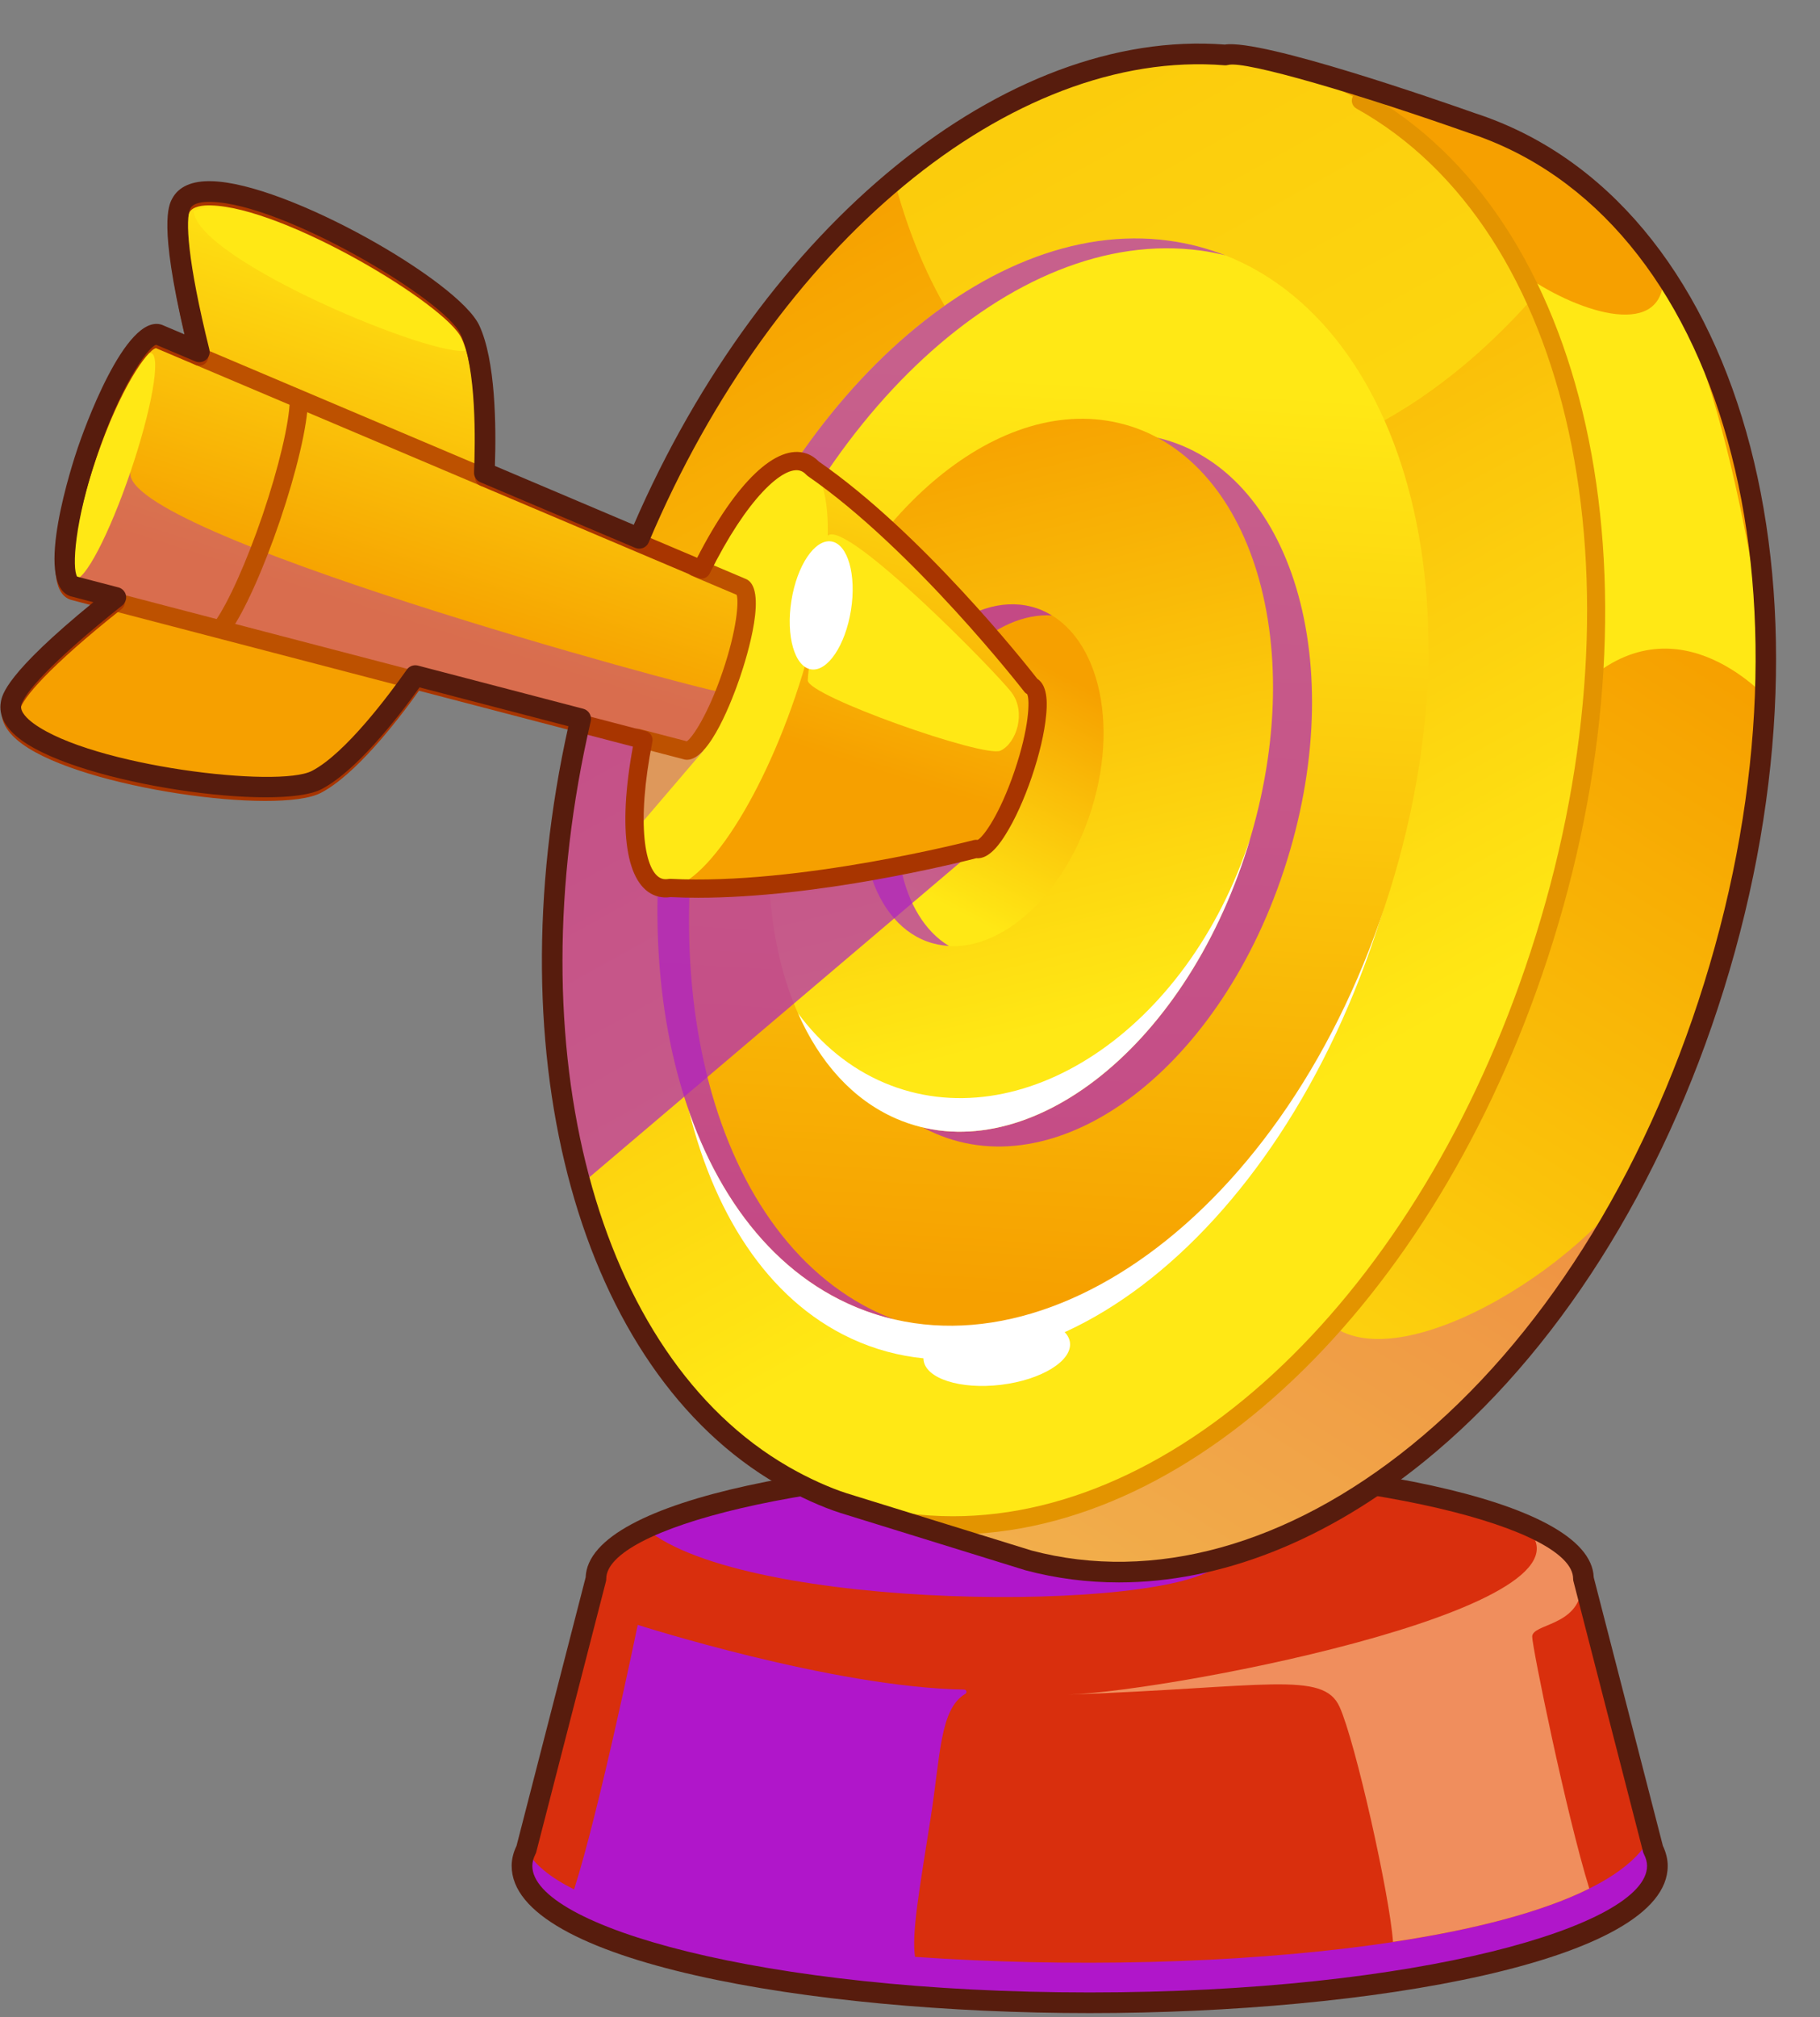 <svg width="37" height="41" viewBox="0 0 37 41" fill="none" xmlns="http://www.w3.org/2000/svg">
<rect x="0" y="0" width="37" height="41" fill="#808080" stroke="none"/>
<path d="M33.607 37.59L32.19 32.088C32.19 30.803 27.696 29.761 22.152 29.761C16.609 29.761 12.115 30.803 12.114 32.088L10.698 37.59C10.643 37.7 10.611 37.812 10.611 37.925C10.611 39.462 15.778 40.707 22.152 40.707C28.526 40.707 33.693 39.462 33.693 37.925C33.693 37.812 33.662 37.7 33.607 37.59Z" fill="#D92F0D"/>
<path opacity="0.81" d="M13.127 31.068C15.151 32.765 23.735 32.782 24.772 31.81C25.808 30.837 18.259 29.761 18.259 29.761C18.259 29.761 14.314 30.29 13.127 31.068Z" fill="#A711F7"/>
<path opacity="0.81" d="M33.607 37.59L33.546 37.353C32.397 39.49 24.755 40.204 18.602 39.774C18.531 39.301 18.684 38.447 18.919 36.953C19.12 35.686 19.103 34.735 19.625 34.428C19.666 34.404 19.648 34.342 19.601 34.341C16.934 34.299 12.965 33.026 12.965 33.026C12.965 33.026 12.188 36.788 11.671 38.403C11.187 38.16 10.849 37.889 10.698 37.59C10.643 37.7 10.611 37.812 10.611 37.925C10.611 38.295 10.914 38.648 11.458 38.971L11.457 38.972C13.092 40.344 19.494 40.707 19.494 40.707C19.494 40.707 19.431 40.677 19.34 40.624C20.24 40.678 21.182 40.707 22.153 40.707C28.526 40.707 33.694 39.462 33.694 37.925C33.693 37.812 33.662 37.7 33.607 37.59Z" fill="#A711F7"/>
<path d="M32.152 32.281C32.22 31.577 31.12 31.046 30.917 30.954C30.906 30.949 30.894 30.945 30.883 30.94C33.163 32.569 23.932 34.364 21.719 34.444C25.726 34.299 26.899 33.952 27.233 34.692C27.556 35.405 28.254 38.527 28.319 39.47C29.951 39.225 31.35 38.864 32.31 38.386C31.84 36.866 31.149 33.479 31.149 33.266C31.148 32.999 32.079 33.057 32.152 32.281Z" fill="#F08E5D"/>
<path d="M22.153 40.917C16.456 40.917 10.402 39.869 10.402 37.925C10.402 37.792 10.435 37.654 10.501 37.517L11.906 32.06C11.967 30.43 17.214 29.551 22.153 29.551C27.092 29.551 32.339 30.43 32.4 32.06L33.806 37.517C33.871 37.655 33.904 37.792 33.904 37.925C33.904 39.869 27.849 40.917 22.153 40.917ZM22.153 29.971C16.361 29.971 12.325 31.087 12.325 32.088C12.325 32.106 12.323 32.124 12.319 32.141L10.902 37.643C10.898 37.657 10.893 37.671 10.886 37.684C10.843 37.77 10.822 37.849 10.822 37.925C10.822 39.142 15.475 40.497 22.153 40.497C28.831 40.497 33.484 39.142 33.484 37.925C33.484 37.849 33.463 37.77 33.42 37.684C33.413 37.671 33.408 37.657 33.404 37.643L31.988 32.141C31.983 32.124 31.981 32.106 31.981 32.088C31.981 31.087 27.945 29.971 22.153 29.971Z" fill="#571C0D"/>
<path d="M17.151 30.648C16.809 30.54 16.358 30.342 15.922 30.09C11.465 27.521 10.069 20.063 12.235 13.105C14.401 6.146 19.784 0.799 24.912 1.214C25.53 1.045 29.915 2.596 29.915 2.596C34.938 4.227 37.488 11.644 34.842 20.143C32.231 28.53 26.052 33.178 20.905 31.811L17.151 30.648Z" fill="url(#paint0_linear_72_4548)"/>
<path d="M30.934 5.55C31.979 6.311 33.771 6.934 33.817 5.674C35.335 8.064 36.036 14.31 36.036 14.31C36.036 14.31 34.313 12.238 32.416 13.714C32.772 8.059 30.934 5.55 30.934 5.55Z" fill="#FFE815"/>
<path opacity="0.25" d="M27.083 26.946L15.635 29.91C15.73 29.972 15.825 30.034 15.923 30.09C16.36 30.342 16.811 30.54 17.152 30.648L20.906 31.811C25.3 32.978 30.444 29.759 33.481 23.575C32.49 25.554 28.561 28.046 27.083 26.946Z" fill="#CE05ED"/>
<path d="M31.397 19.07C28.49 28.407 21.161 33.11 15.922 30.09C11.465 27.521 10.069 20.063 12.235 13.105C14.401 6.146 19.784 0.799 24.912 1.214C30.939 1.701 34.304 9.733 31.397 19.07Z" fill="url(#paint1_linear_72_4548)"/>
<path d="M28.078 18.63C25.985 25.353 20.881 29.05 17.135 27.123C13.814 25.415 12.75 19.785 14.432 14.382C16.114 8.978 20.186 4.948 23.89 5.427C28.067 5.967 30.171 11.907 28.078 18.63Z" fill="white"/>
<path d="M21.752 27.288C21.797 27.663 21.168 28.048 20.346 28.147C19.524 28.245 18.821 28.021 18.776 27.645C18.73 27.27 19.36 26.886 20.182 26.787C21.004 26.688 21.707 26.912 21.752 27.288Z" fill="white"/>
<path opacity="0.69" d="M29.04 3.048C29.014 3.023 28.988 2.998 28.961 2.974C28.869 2.891 28.773 2.813 28.678 2.736C28.635 2.701 28.593 2.666 28.549 2.633C28.461 2.565 28.372 2.5 28.281 2.437C28.227 2.399 28.172 2.361 28.117 2.324C28.032 2.268 27.946 2.214 27.859 2.162C27.795 2.124 27.731 2.086 27.665 2.05C27.583 2.004 27.499 1.959 27.415 1.917C27.342 1.88 27.268 1.845 27.193 1.811C27.113 1.774 27.032 1.737 26.951 1.704C26.868 1.67 26.785 1.639 26.701 1.608C26.623 1.58 26.546 1.551 26.467 1.525C26.374 1.495 26.279 1.469 26.184 1.443C26.111 1.423 26.04 1.401 25.966 1.383C25.855 1.357 25.743 1.335 25.63 1.315C25.569 1.303 25.509 1.289 25.448 1.279C25.272 1.251 25.094 1.229 24.913 1.214C24.761 1.202 24.609 1.195 24.456 1.193C24.404 1.192 24.352 1.194 24.3 1.195C24.2 1.195 24.1 1.196 23.999 1.202C23.936 1.205 23.872 1.211 23.809 1.215C23.72 1.222 23.632 1.229 23.544 1.239C23.474 1.247 23.405 1.257 23.335 1.267C23.253 1.278 23.172 1.29 23.09 1.305C23.016 1.317 22.942 1.332 22.868 1.346C22.792 1.362 22.716 1.379 22.64 1.396C22.562 1.415 22.483 1.433 22.405 1.454C22.336 1.472 22.267 1.493 22.198 1.513C22.114 1.537 22.03 1.561 21.946 1.589C21.887 1.608 21.829 1.629 21.771 1.649C21.677 1.681 21.583 1.714 21.49 1.75C21.46 1.761 21.431 1.774 21.402 1.785C20.876 1.993 20.356 2.252 19.846 2.559C19.829 2.57 19.811 2.58 19.794 2.591C19.674 2.663 19.555 2.739 19.437 2.817C19.416 2.831 19.396 2.844 19.375 2.858C19.257 2.936 19.14 3.018 19.023 3.101C19.004 3.115 18.985 3.129 18.966 3.142C18.846 3.229 18.727 3.318 18.61 3.409C18.597 3.419 18.584 3.429 18.571 3.439C18.447 3.536 18.324 3.636 18.201 3.738C18.807 5.984 19.977 7.808 21.677 8.788C24.601 10.473 28.296 9.306 31.173 6.042C30.619 4.849 29.898 3.836 29.04 3.048Z" fill="#FEDF12"/>
<path d="M19.369 31.189C19.037 31.189 18.704 31.167 18.373 31.122C18.272 31.108 18.201 31.015 18.215 30.913C18.228 30.812 18.323 30.741 18.423 30.755C18.739 30.797 19.056 30.818 19.374 30.818C24.164 30.819 29.034 26.04 31.221 19.015C33.493 11.717 31.96 4.648 27.577 2.207C27.488 2.157 27.456 2.045 27.505 1.955C27.555 1.866 27.668 1.834 27.757 1.884C32.293 4.409 33.898 11.66 31.575 19.125C29.339 26.306 24.323 31.189 19.369 31.189Z" fill="#E39400"/>
<path d="M28.258 18.093C26.183 24.761 20.96 28.378 17.068 26.412C13.617 24.669 12.447 19.049 14.116 13.69C15.784 8.331 19.937 4.369 23.767 4.892C28.087 5.483 30.334 11.425 28.258 18.093Z" fill="url(#paint2_linear_72_4548)"/>
<path opacity="0.68" d="M17.71 26.613C14.26 24.869 13.089 19.25 14.758 13.891C16.426 8.532 20.579 4.569 24.41 5.093C24.582 5.116 24.749 5.151 24.915 5.191C24.551 5.048 24.168 4.947 23.767 4.892C19.937 4.369 15.784 8.331 14.116 13.69C12.447 19.05 13.617 24.669 17.068 26.412C17.424 26.592 17.791 26.724 18.167 26.812C18.013 26.753 17.86 26.688 17.71 26.613Z" fill="#AE21C4"/>
<path opacity="0.68" d="M26.163 17.495C24.852 21.707 21.559 24.149 19.005 23.034C16.646 22.004 15.782 18.267 16.918 14.617C18.054 10.967 20.887 8.38 23.414 8.872C26.15 9.403 27.475 13.282 26.163 17.495Z" fill="#AE21C4"/>
<path d="M25.37 17.194C24.059 21.407 20.766 23.848 18.212 22.733C15.853 21.703 14.989 17.966 16.125 14.316C17.262 10.666 20.094 8.08 22.621 8.571C25.357 9.102 26.682 12.982 25.37 17.194Z" fill="url(#paint3_linear_72_4548)"/>
<path d="M22.192 16.445C21.586 18.391 20.068 19.589 18.844 19.136C17.666 18.699 17.202 16.884 17.767 15.068C18.333 13.251 19.745 12.021 20.963 12.33C22.227 12.651 22.798 14.499 22.192 16.445Z" fill="url(#paint4_linear_72_4548)"/>
<path opacity="0.68" d="M18.475 15.288C18.997 13.612 20.239 12.438 21.384 12.509C21.254 12.429 21.114 12.368 20.963 12.33C19.745 12.021 18.333 13.251 17.767 15.068C17.202 16.884 17.666 18.699 18.844 19.135C18.99 19.189 19.14 19.218 19.292 19.227C18.309 18.635 17.953 16.963 18.475 15.288Z" fill="#AE21C4"/>
<path d="M17.981 22.01C17.278 21.713 16.689 21.223 16.225 20.597C16.662 21.589 17.334 22.349 18.213 22.733C20.767 23.848 24.06 21.407 25.371 17.194C25.388 17.141 25.402 17.088 25.418 17.036C24.126 20.983 20.729 23.168 17.981 22.01Z" fill="white"/>
<path opacity="0.68" d="M19.843 17.254L11.797 24.085C11.797 24.085 10.614 18.372 11.804 14.706C15.934 15.012 19.843 17.254 19.843 17.254Z" fill="#AE21C4"/>
<path d="M9.555 6.8C9.098 5.813 4.243 3.177 3.686 4.234C3.462 4.66 3.813 6.283 4.053 7.249L3.225 6.897C2.909 6.79 2.263 7.847 1.782 9.259C1.301 10.671 1.168 11.904 1.484 12.011L2.354 12.238C1.575 12.857 0.306 13.929 0.224 14.402C0.021 15.58 5.476 16.453 6.44 15.95C7.148 15.581 8.026 14.419 8.443 13.828L13.084 15.039C12.767 16.631 12.863 17.851 13.397 18.033C13.469 18.057 13.546 18.061 13.628 18.047C16.293 18.185 19.845 17.254 19.845 17.254C20.063 17.328 20.491 16.647 20.802 15.734C21.113 14.82 21.189 14.02 20.971 13.946C20.971 13.946 18.725 11.04 16.529 9.524C16.473 9.463 16.41 9.419 16.338 9.394C15.804 9.212 14.983 10.121 14.263 11.575L9.847 9.704C9.877 8.981 9.891 7.525 9.555 6.8Z" fill="url(#paint5_linear_72_4548)"/>
<path opacity="0.4" d="M14.388 16.058C14.388 16.058 15.359 14.175 14.69 14.075C14.02 13.974 2.433 10.826 2.653 9.593L1.402 10.674C1.264 11.414 1.282 11.942 1.484 12.011L2.354 12.238C2.32 12.265 8.375 13.923 8.442 13.827L13.083 15.039C13.043 15.24 13.01 15.436 12.983 15.625L14.388 16.058Z" fill="#AE21C4"/>
<path d="M3.078 7.179C3.274 7.246 3.083 8.327 2.652 9.594C2.221 10.861 1.713 11.833 1.517 11.767C1.32 11.7 1.511 10.619 1.942 9.352C2.374 8.085 2.882 7.112 3.078 7.179Z" fill="#FFE815"/>
<path d="M14.256 11.585L15.072 11.931C15.27 11.998 15.177 12.796 14.865 13.714C14.553 14.631 14.139 15.32 13.941 15.253L13.083 15.029C12.764 16.626 12.86 17.851 13.395 18.033C14.114 18.278 15.356 16.543 16.168 14.157C16.98 11.772 17.055 9.639 16.335 9.394C15.8 9.212 14.977 10.124 14.256 11.585Z" fill="#FFE815"/>
<path opacity="0.4" d="M14.301 15.258L12.908 16.888L13.084 15.039L14.301 15.258Z" fill="#AE21C4"/>
<path d="M13.966 15.443C13.938 15.443 13.91 15.438 13.882 15.428L12.906 15.174C12.807 15.148 12.748 15.047 12.774 14.948C12.799 14.849 12.9 14.789 13 14.816L13.963 15.067C14.08 14.989 14.397 14.517 14.69 13.654C14.984 12.791 15.021 12.223 14.976 12.09L14.06 11.702C13.966 11.662 13.921 11.554 13.961 11.46C14.001 11.365 14.111 11.322 14.204 11.361L15.145 11.76C15.628 11.924 15.188 13.343 15.041 13.773C14.902 14.18 14.434 15.443 13.966 15.443ZM13.982 15.072L13.989 15.074C13.987 15.073 13.985 15.073 13.982 15.072ZM15 12.1C15.004 12.102 15.008 12.104 15.013 12.106L15 12.1Z" fill="#BD5100"/>
<path d="M4.515 12.933C4.478 12.933 4.44 12.922 4.407 12.898C4.324 12.838 4.305 12.723 4.365 12.639C4.635 12.265 5.017 11.413 5.338 10.47C5.664 9.512 5.881 8.598 5.891 8.141C5.893 8.039 5.971 7.958 6.08 7.96C6.183 7.962 6.264 8.047 6.261 8.149C6.251 8.648 6.031 9.583 5.689 10.59C5.352 11.579 4.96 12.448 4.666 12.856C4.629 12.906 4.573 12.933 4.515 12.933Z" fill="#BD5100"/>
<path d="M8.44 14.013C8.424 14.013 8.409 14.011 8.393 14.007L2.304 12.418C2.205 12.392 2.146 12.291 2.172 12.192C2.198 12.093 2.298 12.033 2.398 12.059L8.486 13.649C8.585 13.674 8.645 13.775 8.619 13.874C8.597 13.958 8.522 14.013 8.44 14.013Z" fill="#BD5100"/>
<path d="M9.846 9.889C9.822 9.889 9.797 9.885 9.774 9.874L3.98 7.419C3.886 7.379 3.842 7.271 3.882 7.176C3.922 7.082 4.031 7.038 4.125 7.078L9.918 9.533C10.012 9.573 10.056 9.682 10.017 9.776C9.987 9.847 9.918 9.889 9.846 9.889Z" fill="#BD5100"/>
<path d="M3.936 4.288C4.006 5.29 8.897 7.315 9.505 7.121C10.112 6.928 5.337 3.686 3.936 4.288Z" fill="#FFE815"/>
<path d="M14.195 18.247C14.005 18.247 13.819 18.243 13.635 18.234C13.53 18.249 13.428 18.24 13.335 18.209C12.726 18.001 12.554 16.872 12.867 15.175L8.518 14.039C8.044 14.702 7.218 15.752 6.524 16.115C5.649 16.571 1.688 16.025 0.451 15.121C0.132 14.889 -0.006 14.636 0.04 14.371C0.106 13.991 0.748 13.303 1.95 12.325L1.435 12.19C1.168 12.1 1.079 11.746 1.148 11.105C1.206 10.572 1.368 9.895 1.605 9.2C1.7 8.92 2.555 6.474 3.283 6.722L3.785 6.934C3.429 5.426 3.34 4.489 3.52 4.148C3.645 3.909 3.906 3.791 4.303 3.804C5.834 3.843 9.306 5.826 9.721 6.722C10.05 7.432 10.063 8.769 10.035 9.583L14.173 11.337C14.961 9.801 15.786 9.012 16.395 9.218C16.488 9.25 16.573 9.305 16.648 9.382C18.737 10.83 20.823 13.457 21.09 13.799C21.324 13.945 21.282 14.389 21.267 14.542C21.234 14.894 21.13 15.338 20.975 15.793C20.82 16.248 20.631 16.663 20.443 16.962C20.361 17.093 20.124 17.471 19.85 17.443C19.459 17.544 16.628 18.247 14.195 18.247ZM13.626 17.863C13.629 17.863 13.632 17.863 13.635 17.863C16.241 17.997 19.761 17.084 19.796 17.075C19.822 17.068 19.849 17.067 19.875 17.071C19.993 17.012 20.326 16.551 20.624 15.674C20.923 14.797 20.94 14.229 20.883 14.11C20.86 14.097 20.839 14.08 20.823 14.059C20.801 14.03 18.568 11.159 16.422 9.676C16.411 9.668 16.401 9.659 16.392 9.65C16.355 9.61 16.317 9.584 16.276 9.57C15.931 9.451 15.182 10.131 14.427 11.658C14.383 11.746 14.279 11.784 14.188 11.746L9.772 9.875C9.701 9.844 9.656 9.773 9.66 9.696C9.686 9.083 9.711 7.582 9.385 6.878C9.06 6.176 5.77 4.212 4.293 4.175C4.127 4.169 3.915 4.192 3.848 4.321C3.738 4.528 3.782 5.394 4.231 7.204C4.247 7.272 4.225 7.344 4.171 7.389C4.118 7.435 4.044 7.446 3.979 7.419L3.17 7.076C2.99 7.12 2.443 7.888 1.955 9.319C1.468 10.75 1.433 11.693 1.549 11.838L2.399 12.059C2.467 12.077 2.519 12.131 2.533 12.2C2.548 12.269 2.522 12.34 2.467 12.383C1.007 13.543 0.444 14.203 0.404 14.434C0.38 14.577 0.534 14.724 0.668 14.822C1.861 15.693 5.666 16.144 6.352 15.786C7.04 15.428 7.936 14.222 8.289 13.721C8.334 13.658 8.412 13.628 8.487 13.649L13.128 14.86C13.223 14.885 13.282 14.979 13.263 15.075C12.93 16.746 13.107 17.74 13.454 17.858C13.495 17.872 13.541 17.874 13.594 17.865C13.605 17.863 13.616 17.863 13.626 17.863Z" fill="#A83500"/>
<path d="M22.747 32.163C22.105 32.163 21.471 32.082 20.853 31.918L17.091 30.753C16.705 30.63 16.242 30.42 15.819 30.176C11.787 27.851 10.046 21.532 11.555 14.761L8.529 13.971C8.052 14.636 7.23 15.678 6.536 16.04C5.657 16.499 1.679 15.951 0.437 15.045C0.111 14.806 -0.031 14.546 0.017 14.27C0.042 14.124 0.117 13.695 1.898 12.24L1.43 12.118C0.666 11.858 1.487 9.377 1.583 9.095C1.679 8.813 2.542 6.346 3.292 6.602L3.75 6.796C3.227 4.557 3.43 4.171 3.499 4.04C3.629 3.793 3.903 3.671 4.305 3.683C5.842 3.722 9.327 5.715 9.744 6.615C10.074 7.325 10.089 8.652 10.061 9.47L12.884 10.667C15.53 4.565 20.444 0.566 24.902 0.906C25.656 0.789 29.251 2.041 29.985 2.3C35.384 4.057 37.607 11.878 35.045 20.108C33.794 24.126 31.633 27.532 28.959 29.701C26.962 31.321 24.813 32.163 22.747 32.163ZM8.442 13.522C8.46 13.522 8.478 13.524 8.495 13.528L11.858 14.406C11.968 14.435 12.035 14.546 12.01 14.657C10.463 21.324 12.115 27.557 16.029 29.812C16.421 30.039 16.865 30.24 17.216 30.352L20.969 31.514C23.438 32.17 26.184 31.411 28.695 29.375C31.305 27.258 33.418 23.923 34.644 19.984C37.138 11.974 35.033 4.382 29.852 2.699C29.851 2.699 29.849 2.698 29.847 2.697C27.723 1.946 25.317 1.226 24.969 1.32C24.946 1.326 24.921 1.329 24.897 1.327C20.563 0.979 15.75 4.964 13.188 11.024C13.167 11.075 13.126 11.116 13.074 11.137C13.023 11.158 12.965 11.157 12.913 11.135L9.764 9.801C9.684 9.767 9.633 9.686 9.637 9.599C9.663 8.988 9.688 7.491 9.364 6.792C9.04 6.094 5.765 4.14 4.295 4.103C4.135 4.098 3.933 4.118 3.871 4.236C3.764 4.439 3.809 5.299 4.256 7.102C4.275 7.179 4.249 7.26 4.189 7.312C4.128 7.363 4.044 7.376 3.971 7.345L3.172 7.007C2.987 7.076 2.451 7.849 1.981 9.231C1.51 10.614 1.463 11.554 1.568 11.72L2.407 11.939C2.484 11.959 2.543 12.021 2.56 12.098C2.576 12.176 2.547 12.257 2.485 12.306C1.03 13.462 0.47 14.115 0.431 14.342C0.408 14.472 0.557 14.612 0.685 14.706C1.874 15.573 5.661 16.024 6.343 15.668C7.026 15.312 7.919 14.11 8.271 13.61C8.311 13.554 8.375 13.522 8.442 13.522Z" fill="#571C0D"/>
<path d="M16.83 10.885C16.83 10.885 16.426 13.511 16.422 13.828C16.418 14.145 20.012 15.411 20.339 15.258C20.666 15.104 20.867 14.477 20.565 14.075C20.264 13.673 17.213 10.559 16.83 10.885Z" fill="#FFE815"/>
<path d="M16.488 13.605C16.154 13.552 15.975 12.927 16.089 12.209C16.203 11.491 16.566 10.952 16.901 11.005C17.235 11.058 17.414 11.683 17.3 12.401C17.186 13.119 16.823 13.658 16.488 13.605Z" fill="white"/>
<defs>
<linearGradient id="paint0_linear_72_4548" x1="15.886" y1="28.779" x2="28.276" y2="9.171" gradientUnits="userSpaceOnUse">
<stop stop-color="#FFE815"/>
<stop offset="1" stop-color="#F6A000"/>
</linearGradient>
<linearGradient id="paint1_linear_72_4548" x1="15.598" y1="4.87" x2="25.582" y2="22.794" gradientUnits="userSpaceOnUse">
<stop stop-color="#F6A000"/>
<stop offset="1" stop-color="#FFE815"/>
</linearGradient>
<linearGradient id="paint2_linear_72_4548" x1="21.727" y1="7.717" x2="20.521" y2="26.403" gradientUnits="userSpaceOnUse">
<stop stop-color="#FFE815"/>
<stop offset="1" stop-color="#F6A000"/>
</linearGradient>
<linearGradient id="paint3_linear_72_4548" x1="18.968" y1="8.506" x2="22.015" y2="20.856" gradientUnits="userSpaceOnUse">
<stop stop-color="#F6A000"/>
<stop offset="1" stop-color="#FFE815"/>
</linearGradient>
<linearGradient id="paint4_linear_72_4548" x1="21.152" y1="13.478" x2="18.741" y2="18.167" gradientUnits="userSpaceOnUse">
<stop stop-color="#F6A000"/>
<stop offset="1" stop-color="#FFE815"/>
</linearGradient>
<linearGradient id="paint5_linear_72_4548" x1="13.248" y1="6.339" x2="10.971" y2="13.506" gradientUnits="userSpaceOnUse">
<stop stop-color="#FFE815"/>
<stop offset="1" stop-color="#F6A000"/>
</linearGradient>
</defs>
</svg>

